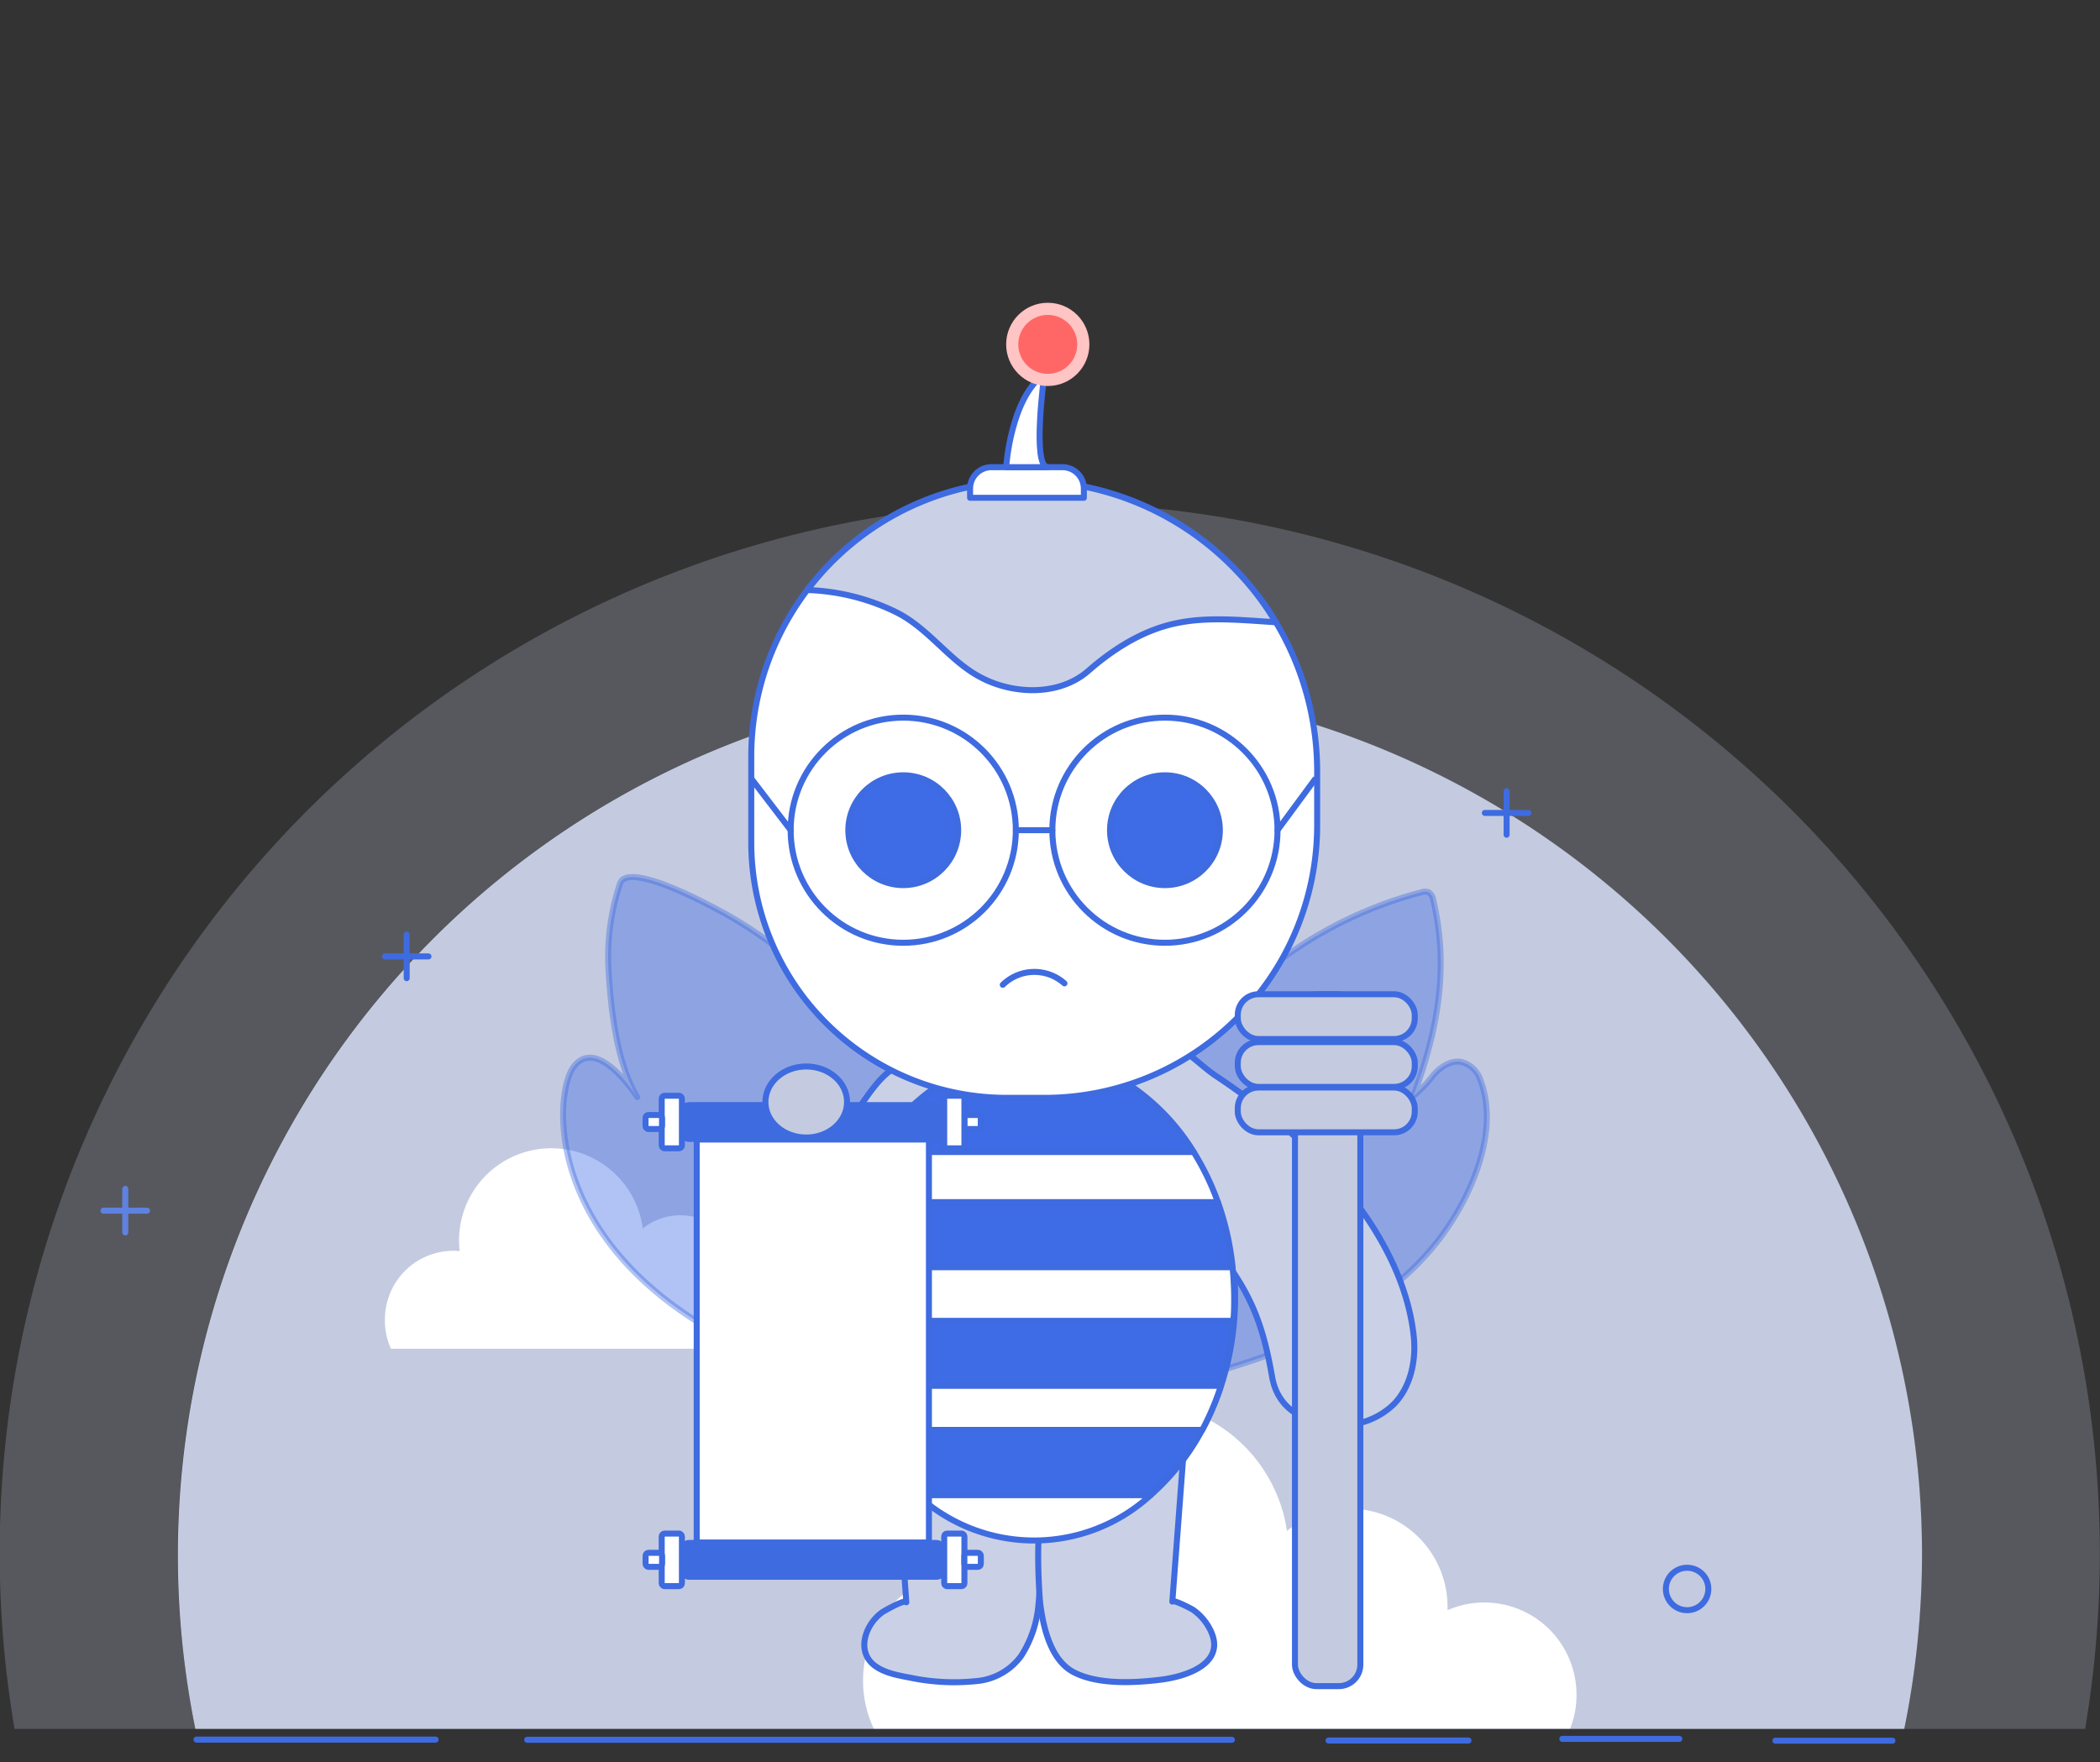 <svg id="Layer_1" data-name="Layer 1" xmlns="http://www.w3.org/2000/svg" viewBox="0 0 349.16 293.04"><rect x="0" y="0" width="349.16" height="293.04" fill="#333333" stroke="none"/><defs><style>.cls-1{fill:none;}.cls-1,.cls-11,.cls-12,.cls-2,.cls-6,.cls-7,.cls-8{stroke:#3e6be0;stroke-linecap:round;stroke-linejoin:round;}.cls-2,.cls-5{fill:#fff;}.cls-12,.cls-3,.cls-4{fill:#c4cbe0;}.cls-3{opacity:0.25;}.cls-6,.cls-8{fill:#3e6be6;}.cls-6{opacity:0.4;}.cls-7{fill:#cad1e6;}.cls-9{fill:#ffc4c4;}.cls-10{fill:#ff6766;}.cls-11{fill:#3e6be0;}</style></defs><line class="cls-1" x1="32.67" y1="289.29" x2="72.43" y2="289.29"/><line class="cls-1" x1="87.65" y1="289.32" x2="204.82" y2="289.32"/><line class="cls-1" x1="220.89" y1="289.44" x2="244.16" y2="289.44"/><line class="cls-1" x1="259.76" y1="289.17" x2="279.22" y2="289.17"/><line class="cls-1" x1="295.19" y1="289.47" x2="314.65" y2="289.47"/><line class="cls-1" x1="62.29" y1="281.26" x2="150.49" y2="281.26"/><line class="cls-1" x1="162.59" y1="281.33" x2="180.1" y2="281.33"/><line class="cls-1" x1="191.85" y1="281.17" x2="206.49" y2="281.17"/><line class="cls-1" x1="218.52" y1="281.35" x2="233.16" y2="281.35"/><path class="cls-2" d="M193.89,277.33a7.21,7.21,0,0,1-.8,3.3H105.94a8.93,8.93,0,0,1-1.34-4.69c0-6.1,6.32-11,14.1-11,.44,0,.88,0,1.32.05a10.76,10.76,0,0,1-.13-1.71c0-8.2,8.49-14.86,19-14.86,9.63,0,17.58,5.62,18.8,12.89a14.47,14.47,0,0,1,7.8-2.18c6.79,0,12.3,4.31,12.3,9.63,0,.11,0,.22,0,.33a14,14,0,0,1,4.6-.76C188.73,268.29,193.89,272.34,193.89,277.33Z"/><path class="cls-2" d="M101.22,251.9c0,4.07-11,2.38-14.7,2.38H37.77a6.53,6.53,0,0,1-1-3.39c0-4.4,4.55-8,10.17-8,.32,0,.63,0,1,0a8.28,8.28,0,0,1-.09-1.23C47.84,235.81,54,231,61.52,231c6.95,0,12.69,4.05,13.57,9.3a10.43,10.43,0,0,1,5.62-1.57c4.9,0,8.88,3.11,8.88,6.95a1.85,1.85,0,0,1,0,.23,10.23,10.23,0,0,1,3.32-.55C97.5,245.37,101.22,248.3,101.22,251.9Z"/><ellipse class="cls-1" cx="96.82" cy="283.27" rx="2.76" ry="2.16"/><ellipse class="cls-1" cx="207.74" cy="266.94" rx="2.66" ry="2.08"/><line class="cls-1" x1="64.65" y1="270.7" x2="71.11" y2="270.7"/><line class="cls-1" x1="67.88" y1="268.17" x2="67.88" y2="273.23"/><line class="cls-1" x1="17.21" y1="201.33" x2="24.45" y2="201.33"/><line class="cls-1" x1="20.83" y1="197.71" x2="20.83" y2="204.95"/><line class="cls-1" x1="182.42" y1="190.85" x2="187.87" y2="190.85"/><line class="cls-1" x1="185.14" y1="188.71" x2="185.14" y2="192.98"/><path class="cls-3" d="M349.13,258.26a175.11,175.11,0,0,1-2.45,29.25H316.62A145,145,0,1,0,29.53,258.26a146,146,0,0,0,2.95,29.25H2.42a174.59,174.59,0,1,1,346.71-29.25Z"/><path class="cls-4" d="M319.57,258.26a146,146,0,0,1-2.95,29.25H32.48a145,145,0,1,1,287.09-29.25Z"/><path class="cls-5" d="M262.12,281.86a15.08,15.08,0,0,1-1.06,5.6H145.28a18.46,18.46,0,0,1-1.78-8,18.73,18.73,0,0,1,18.73-18.73,17,17,0,0,1,1.75.09,25.2,25.2,0,0,1,50-6.23,16.34,16.34,0,0,1,26.7,12.63c0,.18,0,.37,0,.55a15,15,0,0,1,6.11-1.28A15.33,15.33,0,0,1,262.12,281.86Z"/><path class="cls-5" d="M136.18,220.88c0,5.83-12.38,3.41-16.49,3.41H65A11.25,11.25,0,0,1,64,219.45,11.4,11.4,0,0,1,75.36,208a9.59,9.59,0,0,1,1.07.06,14.72,14.72,0,0,1-.11-1.76,15.34,15.34,0,0,1,30.55-2A10,10,0,0,1,123.13,212c0,.11,0,.23,0,.34a9.08,9.08,0,0,1,3.72-.78A9.34,9.34,0,0,1,136.18,220.88Z"/><circle class="cls-1" cx="280.51" cy="264.24" r="3.53"/><line class="cls-1" x1="64" y1="159.05" x2="71.24" y2="159.05"/><line class="cls-1" x1="67.62" y1="155.43" x2="67.62" y2="162.67"/><line class="cls-1" x1="246.88" y1="135.19" x2="254.12" y2="135.19"/><line class="cls-1" x1="250.5" y1="131.57" x2="250.5" y2="138.81"/><ellipse class="cls-1" cx="172.09" cy="215.6" rx="33.27" ry="40.31"/><path class="cls-6" d="M176.6,209.78A142.94,142.94,0,0,1,205,166.48a68.36,68.36,0,0,1,31.3-18.09,1.77,1.77,0,0,1,1.26,0,1.81,1.81,0,0,1,.74,1.28C241,161,239,171.57,235,182.26a20.92,20.92,0,0,0,3.4-3.57c1.15-1.25,2.74-2.35,4.42-2.12a4.45,4.45,0,0,1,3.28,2.93c3.42,8.75-1.69,20-7,26.83-7.7,9.84-19.29,16-30.92,19.94A128.17,128.17,0,0,1,194.76,230S166.37,236.38,176.6,209.78Z"/><path class="cls-6" d="M167.76,211.05c-7.4-17.46-18.48-34.67-32.13-47.82a71,71,0,0,0-15.17-11.35c-2.52-1.37-14.33-7.81-17-5.55a1.83,1.83,0,0,0-.43.77,38.78,38.78,0,0,0-1.79,15.17c.4,6.17,1.44,14.84,4.71,20.18,0,0-6.47-10.25-10.52-5.12s-6.47,41.81,53.14,55C148.61,232.35,178.55,239.1,167.76,211.05Z"/><path class="cls-7" d="M172,252.07c1.59.63.88,13,.66,14.77a18.55,18.55,0,0,1-2.89,8.55,10.31,10.31,0,0,1-7.53,4.18,35.85,35.85,0,0,1-10.69-.53c-2-.39-4.16-.73-5.86-1.87-3.48-2.32-1.89-7,1-9.06.34-.24,3.94-2.27,4-1.66L149,243Z"/><path class="cls-7" d="M173.63,251.94c-1.6.63-.88,13-.67,14.77.51,4.08,1.8,9.37,5.5,11.34,4,2.14,10.19,1.82,14.53,1.28,4.54-.57,11.24-2.88,8.06-8.62a8.84,8.84,0,0,0-2.68-3c-.4-.27-3.42-1.8-3.45-1.37l1.77-23.48Z"/><path class="cls-7" d="M190.46,172.24a7.62,7.62,0,0,1,1.17,0c3.91.5,7.4,4.57,10.52,6.67a119.24,119.24,0,0,1,14.09,10.93c8.94,8.24,17.41,19.76,18.8,32.22.46,4-.41,8.43-3.22,11.38a12.4,12.4,0,0,1-9.6,3.53c-5.27-.31-9.75-2.53-10.71-8-1.47-8.42-3.37-13.67-8.82-20.67-3.9-5-7.82-10-12.58-14.21-2.4-2.12-5-4.29-6.76-7a9.9,9.9,0,0,1-1.73-7.18C182.36,176.18,186.56,172.49,190.46,172.24Z"/><path class="cls-7" d="M150.69,176.84a6.17,6.17,0,0,0-1.13.35c-3.64,1.51-5.93,6.35-8.38,9.2a117.79,117.79,0,0,0-10.72,14.26c-6.44,10.31-11.58,23.65-9.64,36,.63,4,2.63,8,6.11,10.13a12.33,12.33,0,0,0,10.2.87c5-1.68,8.74-5,8.21-10.55-.8-8.51-.35-14.08,3.06-22.26,2.44-5.85,4.9-11.74,8.38-17,1.76-2.68,3.69-5.46,4.68-8.53a9.9,9.9,0,0,0-.22-7.38C159.53,178.51,154.51,176.06,150.69,176.84Z"/><path class="cls-8" d="M198.48,191.58H145.39a36.26,36.26,0,0,1,10.18-10.81H188.3A36.26,36.26,0,0,1,198.48,191.58Z"/><path class="cls-2" d="M188.3,180.77H155.57a28.31,28.31,0,0,1,32.73,0Z"/><path class="cls-8" d="M204.94,210.74h-66a46.32,46.32,0,0,1,2.45-10.83h61.11A46.32,46.32,0,0,1,204.94,210.74Z"/><path class="cls-2" d="M202.49,199.91H141.38a43,43,0,0,1,4-8.33h53.09A43,43,0,0,1,202.49,199.91Z"/><path class="cls-8" d="M205.05,219.65a46.74,46.74,0,0,1-2.1,10.81h-62a46.74,46.74,0,0,1-2.1-10.81Z"/><path class="cls-2" d="M152.53,248.61h38.81a28.66,28.66,0,0,1-38.81,0Z"/><path class="cls-2" d="M203,230.46a44.3,44.3,0,0,1-3.1,7.33H144a44.3,44.3,0,0,1-3.1-7.33Z"/><path class="cls-2" d="M205.2,215.86c0,1.28,0,2.54-.15,3.79H138.82c-.1-1.25-.15-2.51-.15-3.79a50.72,50.72,0,0,1,.26-5.12h66A50.72,50.72,0,0,1,205.2,215.86Z"/><path class="cls-8" d="M199.85,237.79a38.3,38.3,0,0,1-8.51,10.82H152.53A38.3,38.3,0,0,1,144,237.79Z"/><path class="cls-2" d="M173.63,182.57h-6.24a42.48,42.48,0,0,1-42.48-42.48V125.76A45.83,45.83,0,0,1,172.52,80h0A48.32,48.32,0,0,1,219,128.24v9A45.34,45.34,0,0,1,173.63,182.57Z"/><path class="cls-7" d="M212.12,103.48c-5.23-.33-10.73-.9-15.71,0-5.85,1-11,4.19-15.45,8.07-4.78,4.21-12.47,4-17.94,1.07-5.25-2.77-8.55-8.08-14-10.81a36.16,36.16,0,0,0-14.78-3.69A45.82,45.82,0,0,1,172.53,80a48.17,48.17,0,0,1,32.93,14.79A46.78,46.78,0,0,1,212.12,103.48Z"/><path class="cls-2" d="M164.86,77.69h11.79a3.56,3.56,0,0,1,3.56,3.56v1.53a0,0,0,0,1,0,0H161.29a0,0,0,0,1,0,0V81.25A3.56,3.56,0,0,1,164.86,77.69Z"/><path class="cls-2" d="M167.29,77.69s.72-11.51,6.36-15.51c0,0-2.13,15.51.56,15.51Z"/><circle class="cls-9" cx="174.21" cy="57.27" r="6.92"/><circle class="cls-10" cx="174.21" cy="57.27" r="4.9"/><circle class="cls-8" cx="150.18" cy="138.06" r="9.13"/><circle class="cls-8" cx="193.69" cy="138.06" r="9.13"/><circle class="cls-1" cx="150.18" cy="138.06" r="18.72"/><circle class="cls-1" cx="193.69" cy="138.06" r="18.72"/><line class="cls-1" x1="168.9" y1="138.06" x2="174.97" y2="138.06"/><line class="cls-1" x1="131.47" y1="138.06" x2="125.03" y2="129.63"/><line class="cls-1" x1="212.4" y1="138.06" x2="218.61" y2="129.63"/><rect class="cls-11" x="113.58" y="183.78" width="43.12" height="5.62" rx="0.97"/><rect class="cls-2" x="110.02" y="182.22" width="3.36" height="8.74" rx="0.48"/><rect class="cls-2" x="115.84" y="189.5" width="38.61" height="67.01"/><rect class="cls-2" x="107.33" y="185.42" width="2.74" height="2.33" rx="0.48"/><rect class="cls-2" x="160.33" y="185.42" width="2.74" height="2.33" rx="0.48"/><rect class="cls-2" x="156.99" y="182.22" width="3.36" height="8.74" rx="0.48" transform="translate(317.34 373.18) rotate(-180)"/><rect class="cls-11" x="113.58" y="256.59" width="43.12" height="5.62" rx="0.97"/><rect class="cls-2" x="110.02" y="255.03" width="3.36" height="8.74" rx="0.48"/><rect class="cls-2" x="156.99" y="255.03" width="3.36" height="8.74" rx="0.48" transform="translate(317.34 518.8) rotate(-180)"/><ellipse class="cls-12" cx="134.05" cy="183.26" rx="6.79" ry="5.91"/><rect class="cls-12" x="215.31" y="165.35" width="10.87" height="115.05" rx="3.58"/><rect class="cls-12" x="205.8" y="165.34" width="29.43" height="7.45" rx="3.44"/><rect class="cls-12" x="205.8" y="173.3" width="29.43" height="7.45" rx="3.44"/><rect class="cls-12" x="205.8" y="180.85" width="29.43" height="7.45" rx="3.44"/><rect class="cls-2" x="107.34" y="258.23" width="2.74" height="2.33" rx="0.48"/><rect class="cls-2" x="160.34" y="258.23" width="2.74" height="2.33" rx="0.48"/><path class="cls-1" d="M166.73,163.77a7.51,7.51,0,0,1,10.25-.24"/></svg>